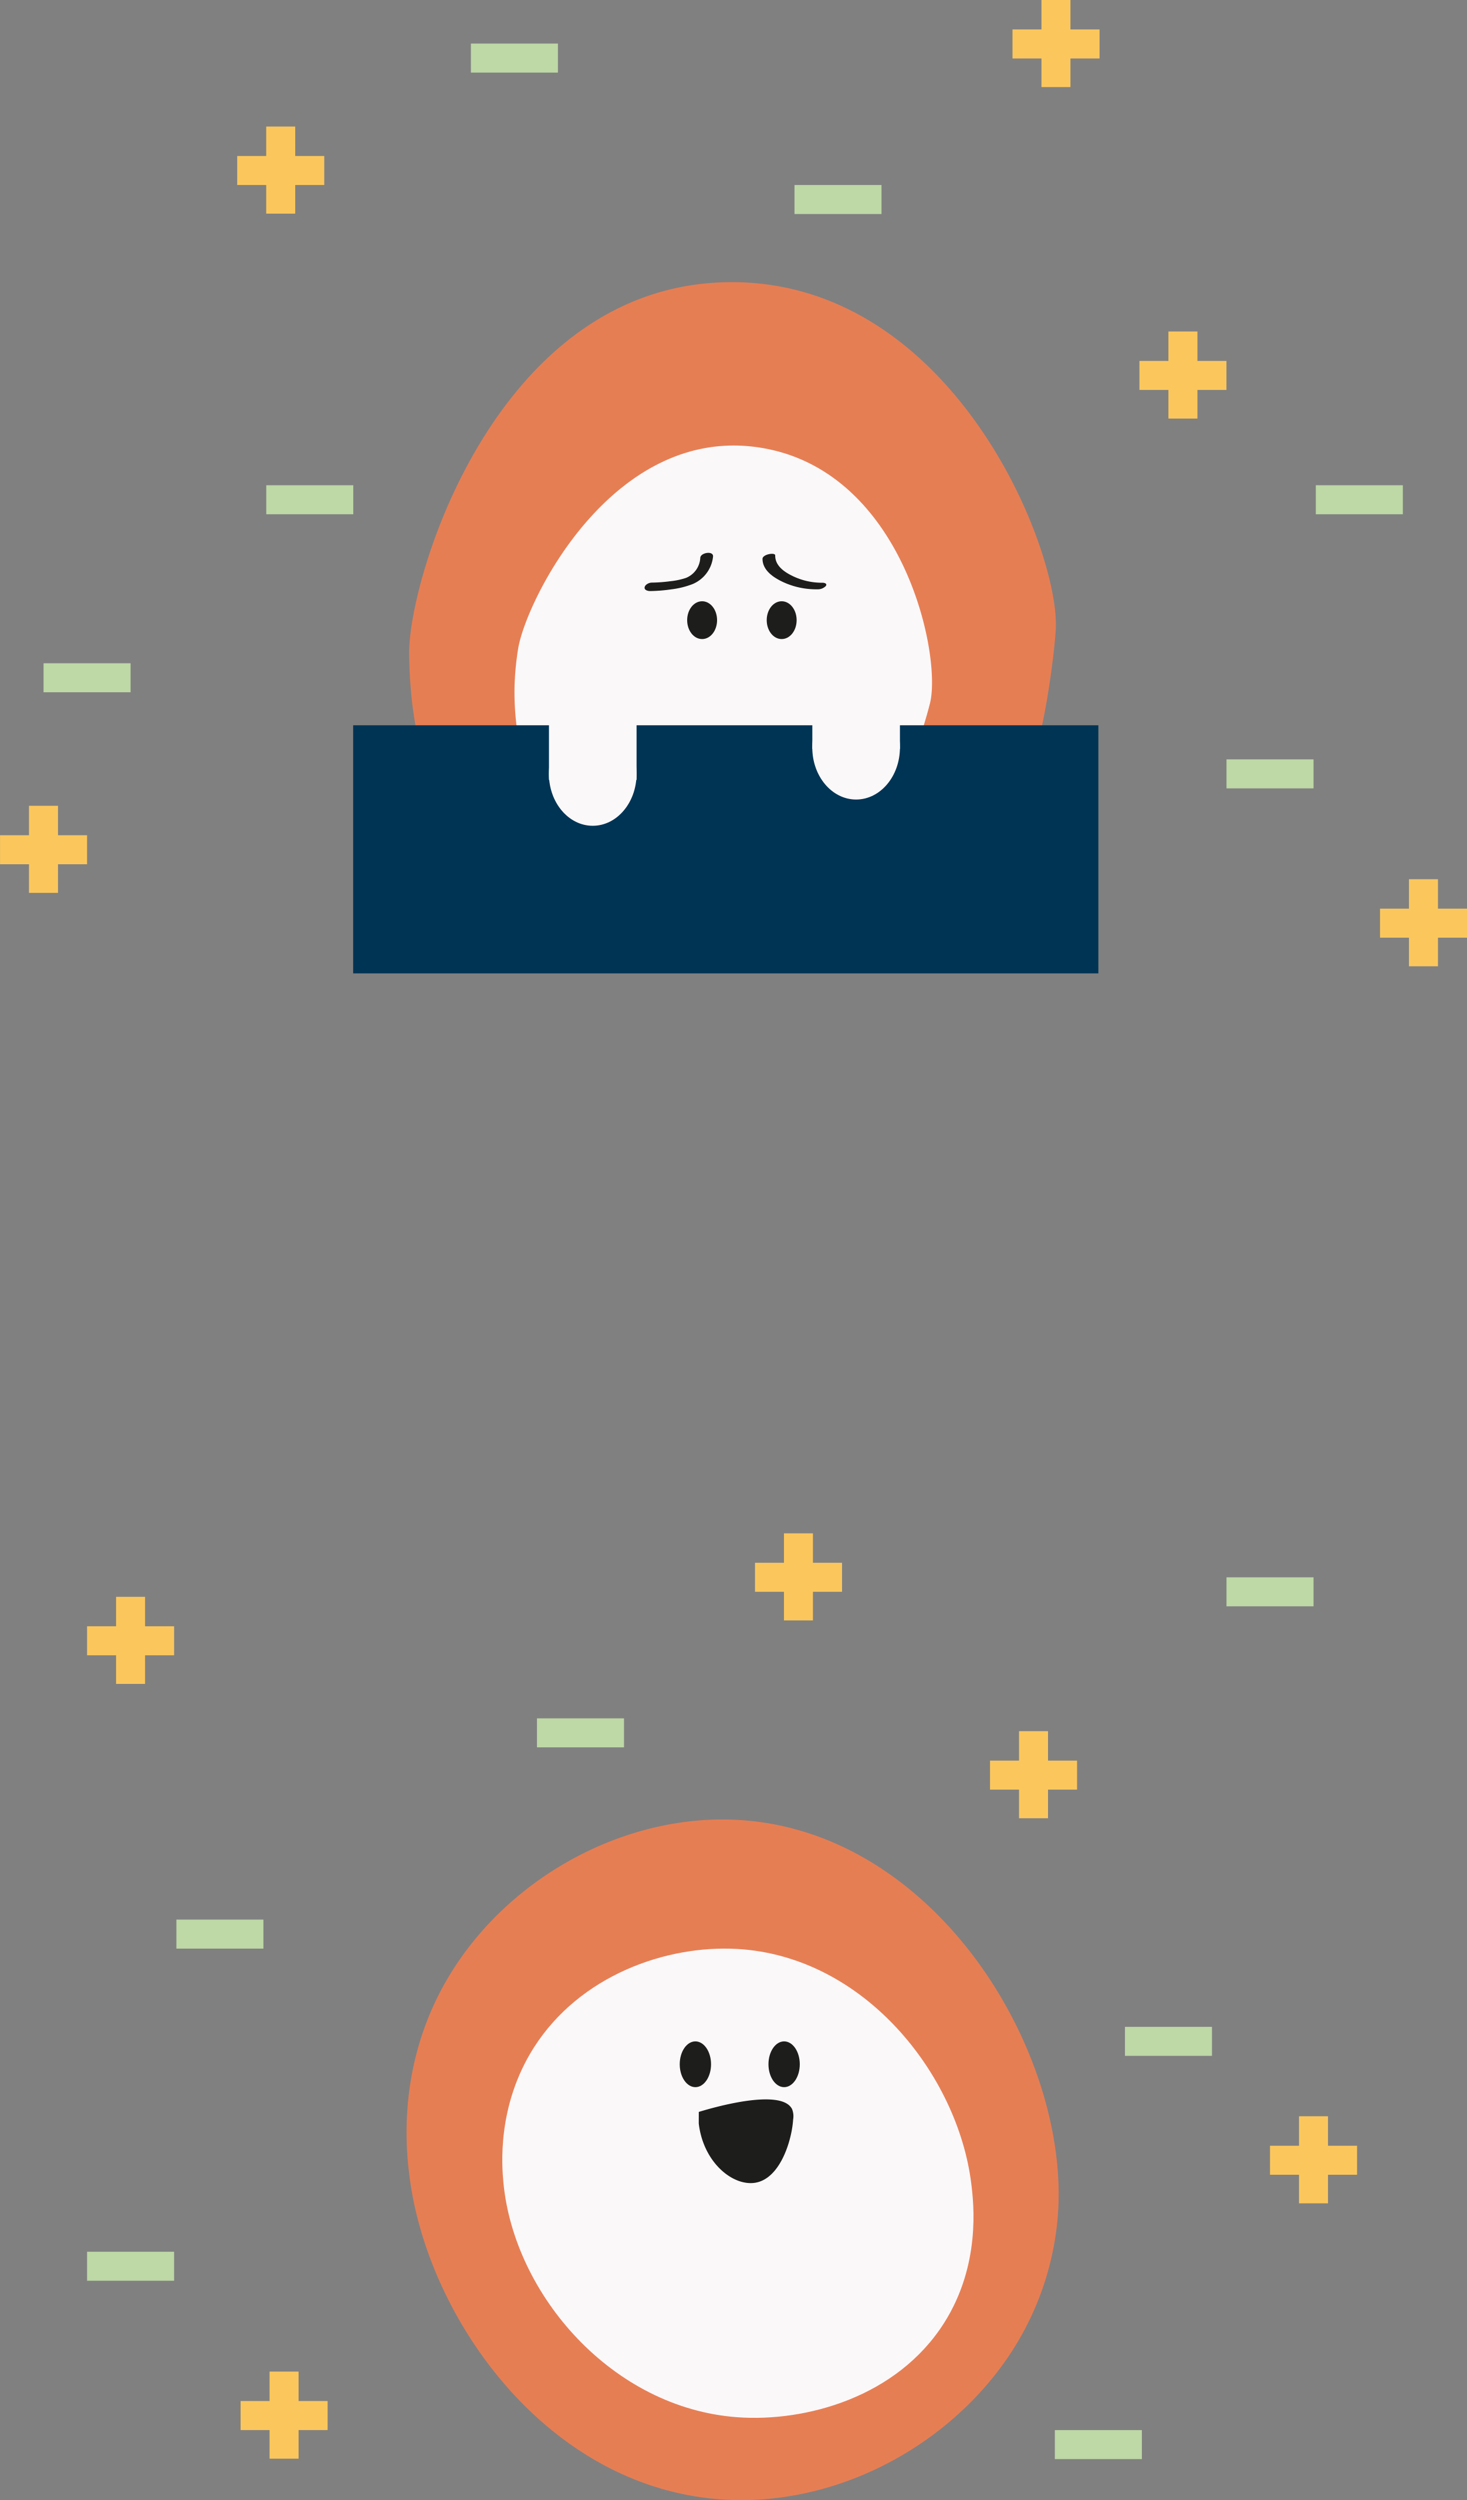 <svg xmlns="http://www.w3.org/2000/svg" viewBox="0 0 335.43 571.33"><rect x="0" y="0" width="335.43" height="571.33" fill="#808080" stroke="none"/><defs><style>.cls-1{fill:#e67e54;}.cls-2{fill:#fbf8f9;}.cls-3,.cls-7{fill:#1d1d1b;}.cls-4{fill:#fbc75d;}.cls-5{fill:#bed8a6;}.cls-6{fill:#003455;}.cls-7{stroke:#1d1d1b;stroke-miterlimit:10;}</style></defs><title>happyAvatar</title><g id="Lager_1" data-name="Lager 1"><path class="cls-1" d="M282,236.21c13.39-.46,26.68-1.62,40-2.91s26.68-2.55,40.06-3.24c4.29-.22,8.66-.47,13.06-.6a173.62,173.62,0,0,0,5.6-22.5s1.67-9.35,2.17-16.86c1.18-17.91-23.3-80-74.64-79.53-52.84.5-73.08,66.7-73.2,84.54a106.18,106.18,0,0,0,.82,12.69,96,96,0,0,0,9.42,30.42C254.15,237.82,266.76,236.73,282,236.21Z" transform="translate(-141.5 -46.09)"/></g><g id="Lager_4" data-name="Lager 4"><path class="cls-2" d="M285.34,225.17c8.53,1.14,17.07,1.81,25.65,2.41s17.17,1.22,25.72,2.21c2.74.31,5.53.62,8.34,1A110.48,110.48,0,0,0,351,217.14s2-5.75,3.17-10.45c2.65-11.22-6.26-53.15-38.83-58.3C281.8,143.08,262,182.86,260,194.15a67.15,67.15,0,0,0-.83,8.12,61.68,61.68,0,0,0,2.73,20.28C267.52,223.23,275.62,223.88,285.34,225.17Z" transform="translate(-141.5 -46.09)"/><path class="cls-1" d="M383.5,550.47a66.71,66.71,0,0,1-8.11,28.71c-12.46,22.81-38.92,39-66.31,38.21-40.93-1.19-69-39.88-73.76-72.56-.81-5.6-3.19-23.65,6.4-42.72,12.46-24.76,40-41,66.85-40.2C354.18,463.24,385.18,513.14,383.5,550.47Z" transform="translate(-141.5 -46.09)"/><path class="cls-2" d="M363.57,545c.61,4.82,2.15,18.75-6.19,31.92-10.78,17-31.68,22.7-47.29,21.56-28.64-2.09-51-28-53.47-53.48-.38-3.92-1.52-17.67,6.95-31,10.52-16.5,30.25-23.46,46.52-22.53C339.24,493.14,360.48,520.28,363.57,545Z" transform="translate(-141.5 -46.09)"/><ellipse class="cls-3" cx="179.29" cy="471.73" rx="3.58" ry="5.23"/><ellipse class="cls-3" cx="159" cy="471.73" rx="3.58" ry="5.23"/><path class="cls-3" d="M301.28,528.71c2.39-.73,18.77-5.64,21.32-.66a4.37,4.37,0,0,1,.25,2.39c-.29,4.7-2.89,13.43-8.58,14.44-5.08.9-11.93-4.48-13-13.52" transform="translate(-141.5 -46.09)"/></g><g id="Lager_12" data-name="Lager 12"><rect class="cls-4" x="267.16" y="75.75" width="6.63" height="19.9"/><rect class="cls-4" x="408.66" y="121.93" width="6.63" height="19.9" transform="translate(402.36 -326.18) rotate(90)"/><rect class="cls-5" x="209.01" y="150.34" width="6.63" height="19.9" transform="translate(231.12 -98.12) rotate(90)"/><rect class="cls-4" x="6.63" y="184.14" width="6.63" height="19.9"/><rect class="cls-4" x="148.13" y="230.32" width="6.63" height="19.9" transform="translate(250.23 42.74) rotate(90)"/><rect class="cls-4" x="60.87" y="28.92" width="6.63" height="19.9"/><rect class="cls-4" x="202.37" y="75.1" width="6.63" height="19.9" transform="translate(149.24 -166.72) rotate(90)"/><rect class="cls-4" x="322.16" y="200.92" width="6.63" height="19.9"/><rect class="cls-4" x="463.66" y="247.1" width="6.63" height="19.9" transform="translate(582.54 -256.01) rotate(90)"/><rect class="cls-5" x="329.78" y="81.73" width="6.63" height="19.9" transform="translate(283.29 -287.5) rotate(90)"/><rect class="cls-5" x="428.57" y="212.97" width="6.63" height="19.9" transform="translate(513.31 -255.04) rotate(90)"/><rect class="cls-5" x="158.08" y="191.02" width="6.63" height="19.9" transform="translate(220.88 -6.51) rotate(90)"/><rect class="cls-4" x="238.13" width="6.63" height="19.9"/><rect class="cls-4" x="379.63" y="46.18" width="6.63" height="19.9" transform="translate(297.59 -372.9) rotate(90)"/><rect class="cls-5" x="448.98" y="150.34" width="6.63" height="19.9" transform="translate(471.1 -338.09) rotate(90)"/><rect class="cls-5" x="255.8" y="49.4" width="6.63" height="19.9" transform="translate(176.97 -245.84) rotate(90)"/><rect class="cls-4" x="26.54" y="364.91" width="6.63" height="19.9"/><rect class="cls-4" x="168.04" y="411.09" width="6.63" height="19.9" transform="translate(450.9 203.6) rotate(90)"/><rect class="cls-4" x="61.64" y="541.96" width="6.63" height="19.9"/><rect class="cls-4" x="203.13" y="588.14" width="6.63" height="19.9" transform="translate(663.05 345.56) rotate(90)"/><rect class="cls-5" x="168.04" y="554.01" width="6.63" height="19.9" transform="translate(593.82 346.53) rotate(90)"/><rect class="cls-5" x="188.45" y="478.12" width="6.63" height="19.9" transform="translate(538.35 250.22) rotate(90)"/><rect class="cls-5" x="389.32" y="594.78" width="6.63" height="19.9" transform="translate(855.87 166.01) rotate(90)"/><rect class="cls-4" x="297.02" y="483.61" width="6.63" height="19.9"/><rect class="cls-4" x="438.52" y="529.8" width="6.63" height="19.9" transform="translate(840.09 51.83) rotate(90)"/><rect class="cls-4" x="233" y="395.61" width="6.63" height="19.9"/><rect class="cls-4" x="374.49" y="441.79" width="6.63" height="19.9" transform="translate(688.06 27.85) rotate(90)"/><rect class="cls-5" x="405.34" y="502.63" width="6.63" height="19.9" transform="translate(779.75 57.84) rotate(90)"/><rect class="cls-5" x="270.9" y="432.13" width="6.63" height="19.9" transform="translate(574.81 121.78) rotate(90)"/><rect class="cls-4" x="179.25" y="350.4" width="6.63" height="19.9"/><rect class="cls-4" x="320.75" y="396.58" width="6.63" height="19.9" transform="translate(589.11 36.38) rotate(90)"/><rect class="cls-5" x="428.57" y="399.9" width="6.63" height="19.9" transform="translate(700.24 -68.12) rotate(90)"/></g><g id="Lager_2" data-name="Lager 2"><rect class="cls-6" x="80.75" y="165.74" width="170.39" height="56.7"/></g><g id="Lager_7" data-name="Lager 7"><path class="cls-3" d="M315.85,173.79c0,2.66,2.54,4.29,4.67,5.3a18.06,18.06,0,0,0,7.89,1.67,2.54,2.54,0,0,0,1.92-.76c.37-.55-.32-.74-.75-.74a15.36,15.36,0,0,1-6.73-1.48c-1.94-.92-4.13-2.36-4.1-4.77,0-.75-2.88-.26-2.9.78Z" transform="translate(-141.5 -46.09)"/><path class="cls-3" d="M301.62,173.55a5.23,5.23,0,0,1-3.31,4.62,17,17,0,0,1-3.61.75,34.6,34.6,0,0,1-4.2.31c-.59,0-1.53.45-1.61,1.1s.8.84,1.3.83a36.69,36.69,0,0,0,4.8-.39,20.38,20.38,0,0,0,4.81-1.18,7.66,7.66,0,0,0,4.74-6.31c.11-1.39-2.83-.92-2.92.27Z" transform="translate(-141.5 -46.09)"/><ellipse class="cls-7" cx="178.73" cy="141.72" rx="2.92" ry="3.82"/><ellipse class="cls-7" cx="160.54" cy="141.72" rx="2.92" ry="3.82"/></g><g id="Lager_6" data-name="Lager 6"><ellipse class="cls-2" cx="135.53" cy="176.84" rx="10.02" ry="11.87"/><ellipse class="cls-2" cx="195.75" cy="170.84" rx="10.02" ry="11.87"/><rect class="cls-2" x="125.52" y="158.21" width="20.03" height="20.03"/><rect class="cls-2" x="185.74" y="151.12" width="20.03" height="20.03"/></g></svg>